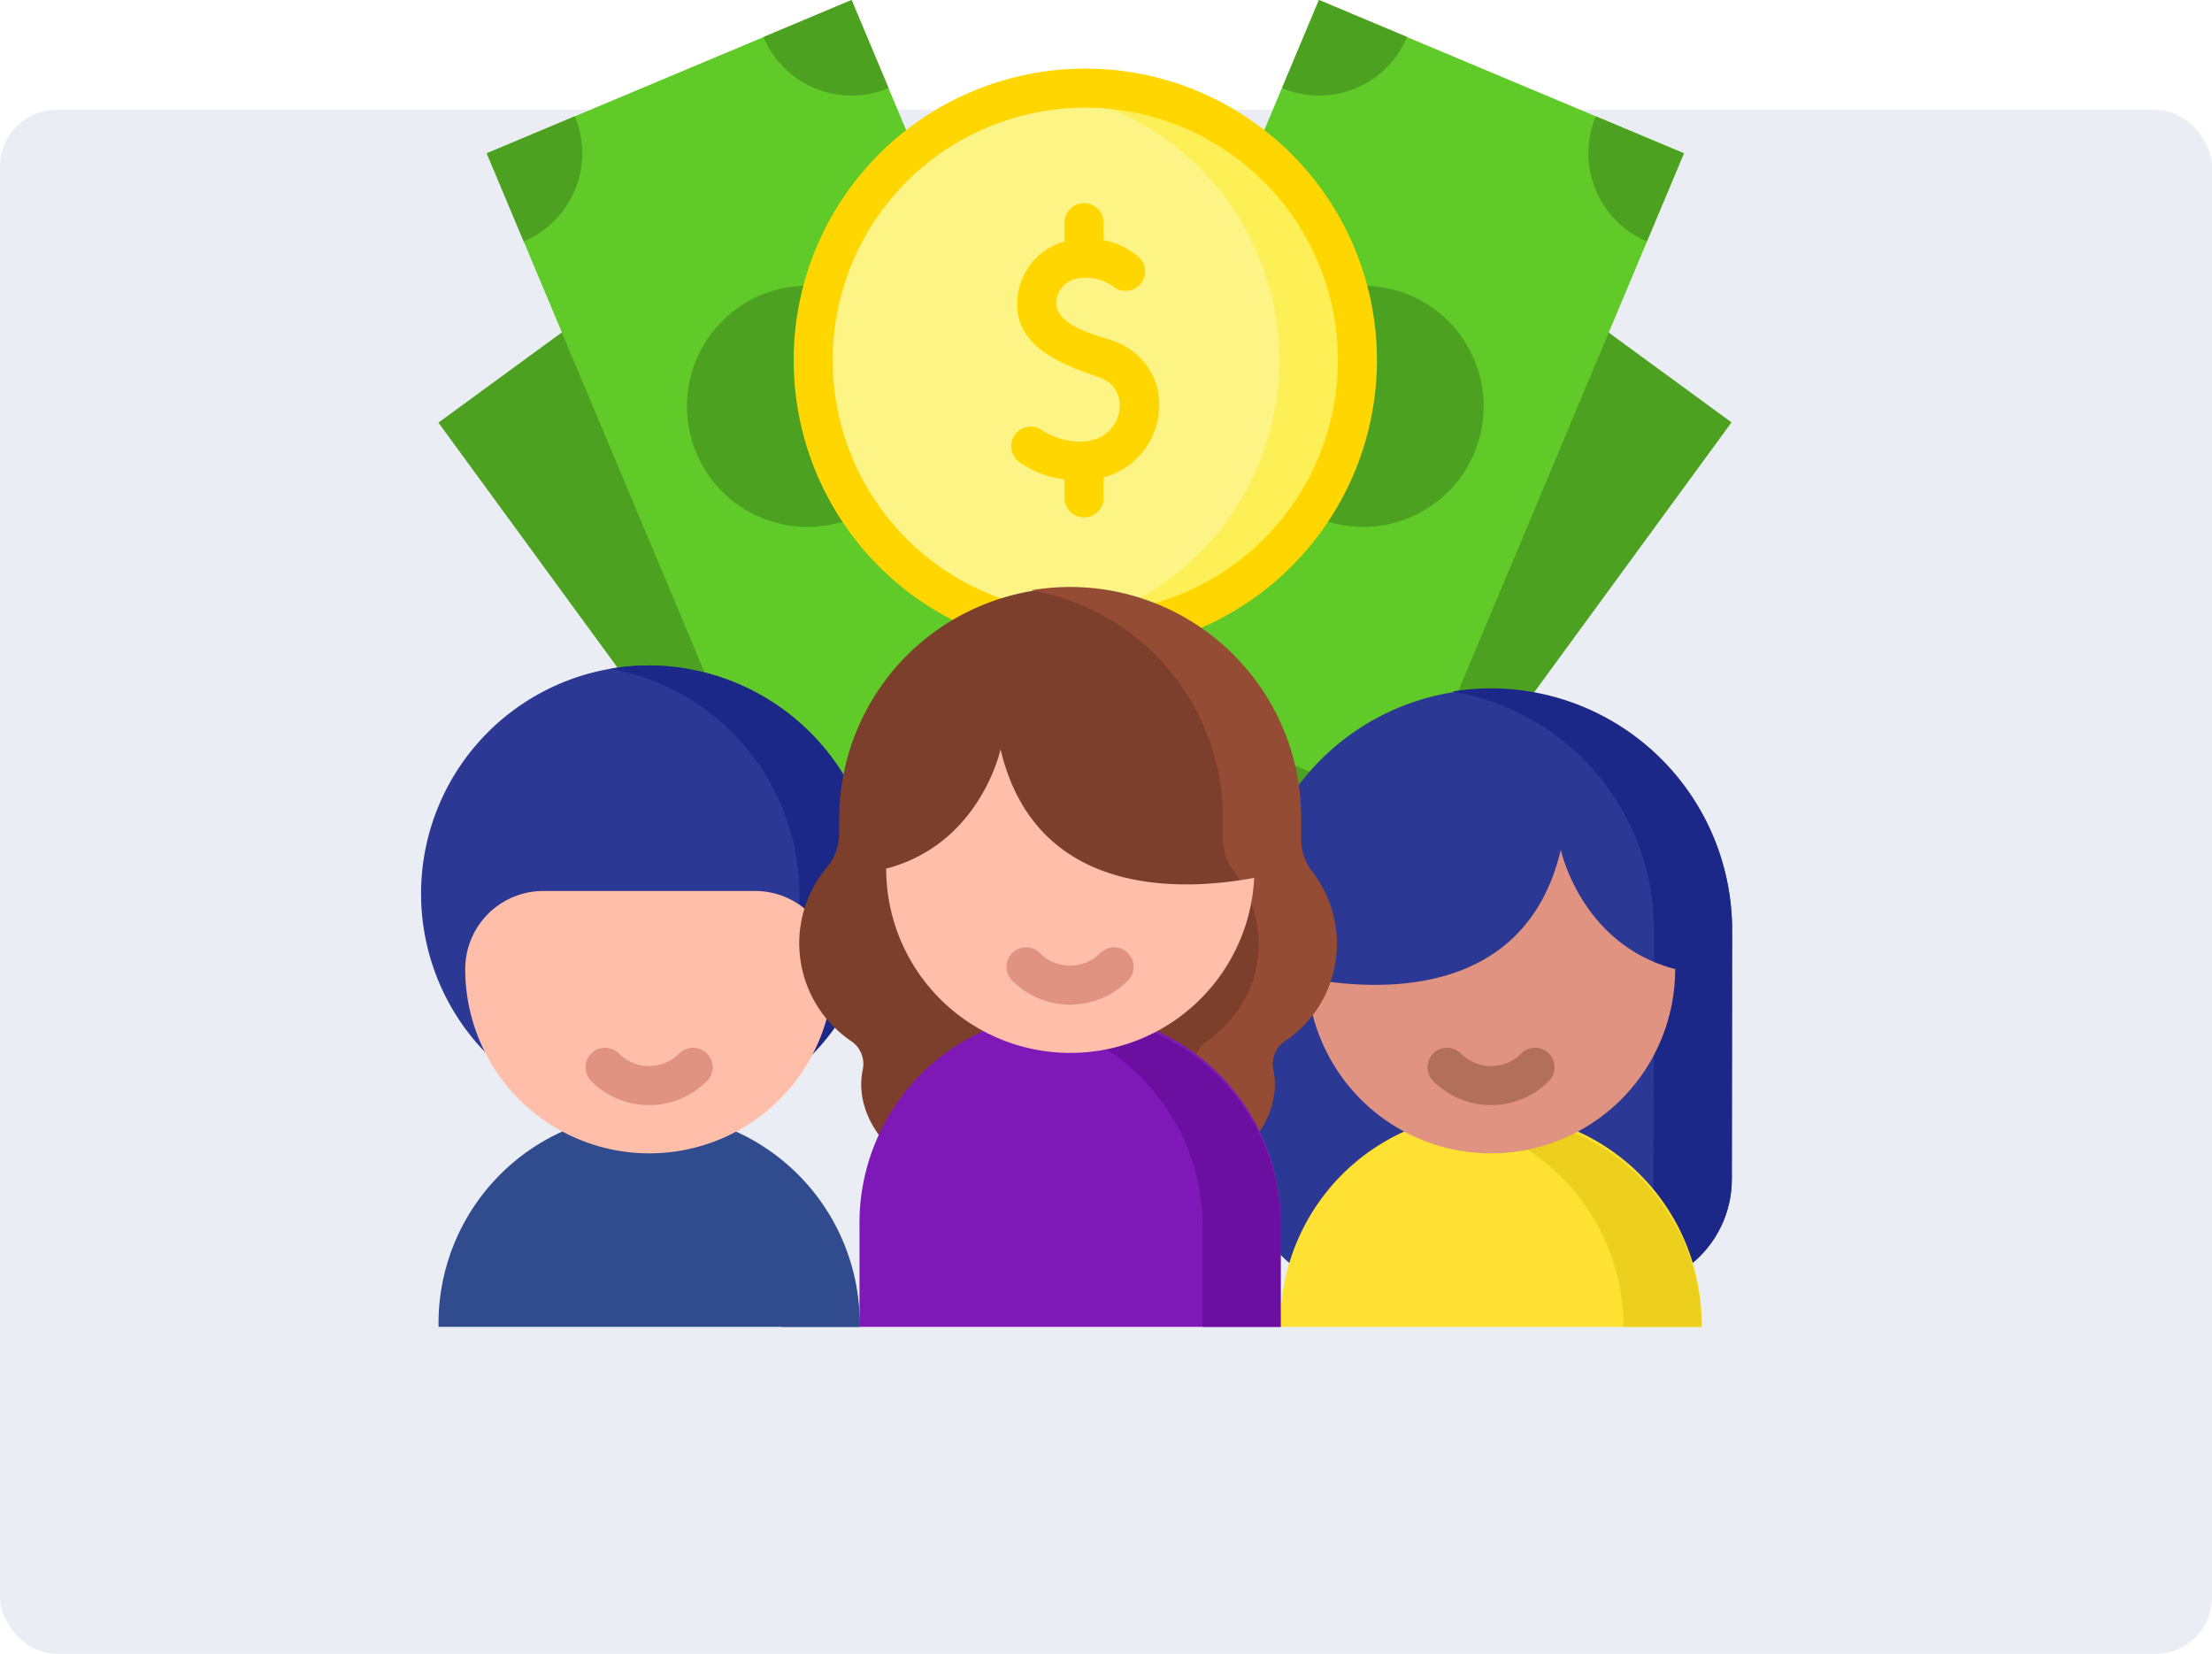 <svg xmlns="http://www.w3.org/2000/svg" width="391.791" height="292.871" viewBox="0 0 391.791 292.871">
  <g id="Grupo_1014608" data-name="Grupo 1014608" transform="translate(-1024.209 -802.027)">
    <g id="Image_Place_Holder" data-name="Image Place Holder" transform="translate(1024.209 821.482)" opacity="0.1">
      <rect id="Image_Place_Holder-2" data-name="Image Place Holder" width="391.791" height="273.415" rx="10" fill="#304c8e"/>
    </g>
    <g id="Mixtas" transform="translate(1098.779 802.027)">
      <path id="Trazado_599762" data-name="Trazado 599762" d="M219.712,175.056l74.71-102.188,56.567,41.356-74.71,102.188Z" transform="translate(-118.873 -39.426)" fill="#4ca220"/>
      <path id="Trazado_599763" data-name="Trazado 599763" d="M336.269,225.443a21.355,21.355,0,1,1,18.711-8.693A21.306,21.306,0,0,1,336.269,225.443Z" transform="translate(-171.181 -98.89)" fill="#4ca220"/>
      <path id="Trazado_599764" data-name="Trazado 599764" d="M384.619,82.865a16.917,16.917,0,0,1-23.647,3.658l9.989-13.655Z" transform="translate(-195.304 -39.427)" fill="#4ca220"/>
      <path id="Trazado_599765" data-name="Trazado 599765" d="M239.725,116.768l49-116.75,64.627,27.127-49,116.75Z" transform="translate(-129.701 -0.01)" fill="#60cb28"/>
      <path id="Trazado_599766" data-name="Trazado 599766" d="M399.578,47.107,350.657,163.623l13.73,5.768L413.408,52.638Z" transform="translate(-189.723 -25.488)" fill="#60cb28"/>
      <path id="Trazado_599767" data-name="Trazado 599767" d="M341.9,152.666a21.355,21.355,0,1,1,16.184-12.8A21.3,21.3,0,0,1,341.9,152.666Z" transform="translate(-171.529 -59.643)" fill="#4ca220"/>
      <path id="Trazado_599768" data-name="Trazado 599768" d="M460.882,67.029a16.927,16.927,0,0,1-9.055-22.155l15.6,6.556Z" transform="translate(-243.747 -24.28)" fill="#4ca220"/>
      <path id="Trazado_599769" data-name="Trazado 599769" d="M354.461,6.556A16.917,16.917,0,0,1,332.307,15.6L338.857,0Z" transform="translate(-179.795)" fill="#4ca220"/>
      <path id="Trazado_599770" data-name="Trazado 599770" d="M6.7,114.326,63.264,72.97l74.71,102.188L81.407,216.513Z" transform="translate(-3.618 -39.482)" fill="#4ca220"/>
      <path id="Trazado_599771" data-name="Trazado 599771" d="M126.13,225.443a21.355,21.355,0,1,0-18.711-8.693A21.306,21.306,0,0,0,126.13,225.443Z" transform="translate(-55.891 -98.89)" fill="#4ca220"/>
      <path id="Trazado_599772" data-name="Trazado 599772" d="M100.241,82.865a16.918,16.918,0,0,0,23.648,3.658L113.9,72.868Z" transform="translate(-54.231 -39.427)" fill="#4ca220"/>
      <path id="Trazado_599773" data-name="Trazado 599773" d="M25.34,27.172,89.967.046l49,116.75L74.344,143.922Z" transform="translate(-13.704 -0.025)" fill="#60cb28"/>
      <path id="Trazado_599774" data-name="Trazado 599774" d="M120.467,152.666a21.355,21.355,0,1,0-16.184-12.8A21.3,21.3,0,0,0,120.467,152.666Z" transform="translate(-55.517 -59.643)" fill="#4ca220"/>
      <path id="Trazado_599775" data-name="Trazado 599775" d="M31.9,67.029a16.927,16.927,0,0,0,9.055-22.155l-15.6,6.556Z" transform="translate(-13.711 -24.28)" fill="#4ca220"/>
      <path id="Trazado_599776" data-name="Trazado 599776" d="M132.161,6.556A16.917,16.917,0,0,0,154.315,15.6L147.766,0Z" transform="translate(-71.502)" fill="#4ca220"/>
      <path id="Trazado_599777" data-name="Trazado 599777" d="M199.549,130.4a48.2,48.2,0,1,0-48.2-48.2A48.2,48.2,0,0,0,199.549,130.4Z" transform="translate(-81.887 -18.4)" fill="#fdf486"/>
      <path id="Trazado_599778" data-name="Trazado 599778" d="M248.218,34.008a48.588,48.588,0,0,0-6.915.5,48.2,48.2,0,0,1,0,95.4,48.2,48.2,0,1,0,6.915-95.895Z" transform="translate(-130.555 -18.401)" fill="#fdf056"/>
      <path id="Trazado_599779" data-name="Trazado 599779" d="M195.472,129.78a51.653,51.653,0,1,1,51.653-51.653A51.711,51.711,0,0,1,195.472,129.78Zm0-96.39a44.737,44.737,0,1,0,44.739,44.738A44.788,44.788,0,0,0,195.472,33.39Z" transform="translate(-77.81 -14.325)" fill="#ffd600"/>
      <path id="Trazado_599780" data-name="Trazado 599780" d="M253.531,110.572a12.224,12.224,0,0,0-7.787-7.888c-3.191-1.127-11.3-2.877-9.8-7.883,1.229-4.147,6.864-3.878,9.757-1.834a3.456,3.456,0,0,0,4.648-5.116,14.174,14.174,0,0,0-6.22-3V81.723a3.458,3.458,0,0,0-6.915,0V85.1a11.5,11.5,0,0,0-8.393,11.1c0,7.9,8.374,10.8,14.621,13.005,5.386,1.906,4.255,9.253-.686,10.9-3.185,1.056-6.936.124-9.635-1.641a3.457,3.457,0,0,0-3.785,5.787,17.277,17.277,0,0,0,7.878,2.989v3.34a3.458,3.458,0,0,0,6.915,0V126.9a13.318,13.318,0,0,0,9.4-16.329Z" transform="translate(-123.232 -42.347)" fill="#ffd600"/>
      <path id="Trazado_599781" data-name="Trazado 599781" d="M339.288,371.865h46.728A19.336,19.336,0,0,0,405.3,352.5l.05-44.059a42.678,42.678,0,1,0-85.356,0v44.037A19.337,19.337,0,0,0,339.288,371.865Z" transform="translate(-173.135 -143.715)" fill="#2b3894"/>
      <path id="Trazado_599782" data-name="Trazado 599782" d="M404.842,265.614a42.871,42.871,0,0,0-6.915.562,42.794,42.794,0,0,1,35.763,42.268L433.64,352.5a19.336,19.336,0,0,1-19.288,19.361h13.83A19.336,19.336,0,0,0,447.47,352.5l.051-44.059A42.754,42.754,0,0,0,404.842,265.614Z" transform="translate(-215.299 -143.715)" fill="#1b2887"/>
      <path id="Trazado_599783" data-name="Trazado 599783" d="M331.691,467.874a37.3,37.3,0,1,1,74.59,0Z" transform="translate(-179.461 -232.901)" fill="#fee132"/>
      <path id="Trazado_599784" data-name="Trazado 599784" d="M404.8,430.446a37.318,37.318,0,0,0-6.915.653,37.4,37.4,0,0,1,30.38,36.775H442.1A37.362,37.362,0,0,0,404.8,430.446Z" transform="translate(-215.278 -232.901)" fill="#edd01e"/>
      <path id="Trazado_599785" data-name="Trazado 599785" d="M386.919,327.9c-6.3,26.6-32.591,25.063-44.929,22.764a32.611,32.611,0,0,0,65.182-1.639C390.483,344.678,386.919,327.9,386.919,327.9Z" transform="translate(-185.034 -177.416)" fill="#e09380"/>
      <path id="Trazado_599786" data-name="Trazado 599786" d="M399.692,414.451h0a14.366,14.366,0,0,1-10.242-4.259,3.457,3.457,0,0,1,4.9-4.881,7.531,7.531,0,0,0,10.689,0,3.457,3.457,0,1,1,4.9,4.88A14.364,14.364,0,0,1,399.692,414.451Z" transform="translate(-210.167 -218.75)" fill="#b2705b"/>
      <path id="Trazado_599787" data-name="Trazado 599787" d="M80.834,297.382a40.412,40.412,0,1,1-40.411-40.61A40.567,40.567,0,0,1,80.834,297.382Z" transform="translate(0 -138.931)" fill="#2b3894"/>
      <path id="Trazado_599788" data-name="Trazado 599788" d="M79.906,256.772a40.453,40.453,0,0,0-6.915.595,40.642,40.642,0,0,1-.006,80.03,40.594,40.594,0,1,0,6.921-80.625Z" transform="translate(-39.484 -138.931)" fill="#1b2887"/>
      <path id="Trazado_599789" data-name="Trazado 599789" d="M6.752,467.874a37.3,37.3,0,1,1,74.59,0Z" transform="translate(-3.647 -232.901)" fill="#304c8e"/>
      <path id="Trazado_599790" data-name="Trazado 599790" d="M79.865,430.446a37.315,37.315,0,0,0-6.915.653,37.4,37.4,0,0,1,30.38,36.775h13.83A37.362,37.362,0,0,0,79.865,430.446Z" transform="translate(-39.465 -232.901)" fill="#304c8e"/>
      <path id="Trazado_599791" data-name="Trazado 599791" d="M17.052,357.626a32.611,32.611,0,0,0,65.182,1.639v-1.639A13.83,13.83,0,0,0,68.4,343.8H30.882A13.83,13.83,0,0,0,17.052,357.626Z" transform="translate(-9.22 -186.017)" fill="#ffbeaa"/>
      <path id="Trazado_599792" data-name="Trazado 599792" d="M74.753,414.451a14.366,14.366,0,0,1-10.243-4.259,3.457,3.457,0,0,1,4.9-4.881,7.53,7.53,0,0,0,10.689,0,3.457,3.457,0,1,1,4.9,4.881A14.367,14.367,0,0,1,74.753,414.451Z" transform="translate(-34.353 -218.75)" fill="#e09380"/>
      <path id="Trazado_599793" data-name="Trazado 599793" d="M241.175,289.655a20.711,20.711,0,0,0-4.381-12.772,9.4,9.4,0,0,1-1.941-5.785v-3.553a40.9,40.9,0,1,0-81.806,0l-.028,2.843a9.157,9.157,0,0,1-2.2,5.806,20.92,20.92,0,0,0,4.4,30.766,4.856,4.856,0,0,1,1.985,5.046c-.861,4.211.342,9.176,4.767,13.823a5.089,5.089,0,0,0,3.69,1.562h55.808a5.1,5.1,0,0,0,3.7-1.565c4.423-4.646,5.626-9.61,4.765-13.82a4.857,4.857,0,0,1,1.985-5.046A20.758,20.758,0,0,0,241.175,289.655Z" transform="translate(-78.97 -122.55)" fill="#7c3f2c"/>
      <path id="Trazado_599794" data-name="Trazado 599794" d="M285.216,276.884a9.4,9.4,0,0,1-1.941-5.784v-3.553a40.915,40.915,0,0,0-47.818-40.462,41.016,41.016,0,0,1,33.988,40.462V271.1a9.4,9.4,0,0,0,1.941,5.784,20.8,20.8,0,0,1-4.876,30.076,4.856,4.856,0,0,0-1.985,5.045c.861,4.21-.342,9.174-4.765,13.82a5.1,5.1,0,0,1-3.7,1.565h13.83a5.1,5.1,0,0,0,3.7-1.565c4.423-4.646,5.626-9.61,4.765-13.82a4.856,4.856,0,0,1,1.985-5.045,20.8,20.8,0,0,0,4.876-30.076Z" transform="translate(-127.393 -122.551)" fill="#954c35"/>
      <path id="Trazado_599795" data-name="Trazado 599795" d="M169.222,446.9V429.116a37.3,37.3,0,1,1,74.59,0V446.9Z" transform="translate(-91.555 -211.93)" fill="#7e19b8"/>
      <path id="Trazado_599796" data-name="Trazado 599796" d="M242.333,391.688a37.321,37.321,0,0,0-6.915.653,37.4,37.4,0,0,1,30.38,36.775V446.9h13.83V429.116A37.362,37.362,0,0,0,242.333,391.688Z" transform="translate(-127.371 -211.93)" fill="#6a0f9f"/>
      <path id="Trazado_599797" data-name="Trazado 599797" d="M199.773,289.141c6.3,26.6,32.591,25.063,44.928,22.764a32.611,32.611,0,0,1-65.182-1.639C196.21,305.92,199.773,289.141,199.773,289.141Z" transform="translate(-97.126 -156.445)" fill="#ffbeaa"/>
      <path id="Trazado_599798" data-name="Trazado 599798" d="M237.222,375.693a14.365,14.365,0,0,1-10.243-4.259,3.457,3.457,0,1,1,4.9-4.881,7.53,7.53,0,0,0,10.689,0,3.457,3.457,0,1,1,4.9,4.881A14.368,14.368,0,0,1,237.222,375.693Z" transform="translate(-122.26 -197.78)" fill="#e09380"/>
    </g>
  </g>
</svg>
